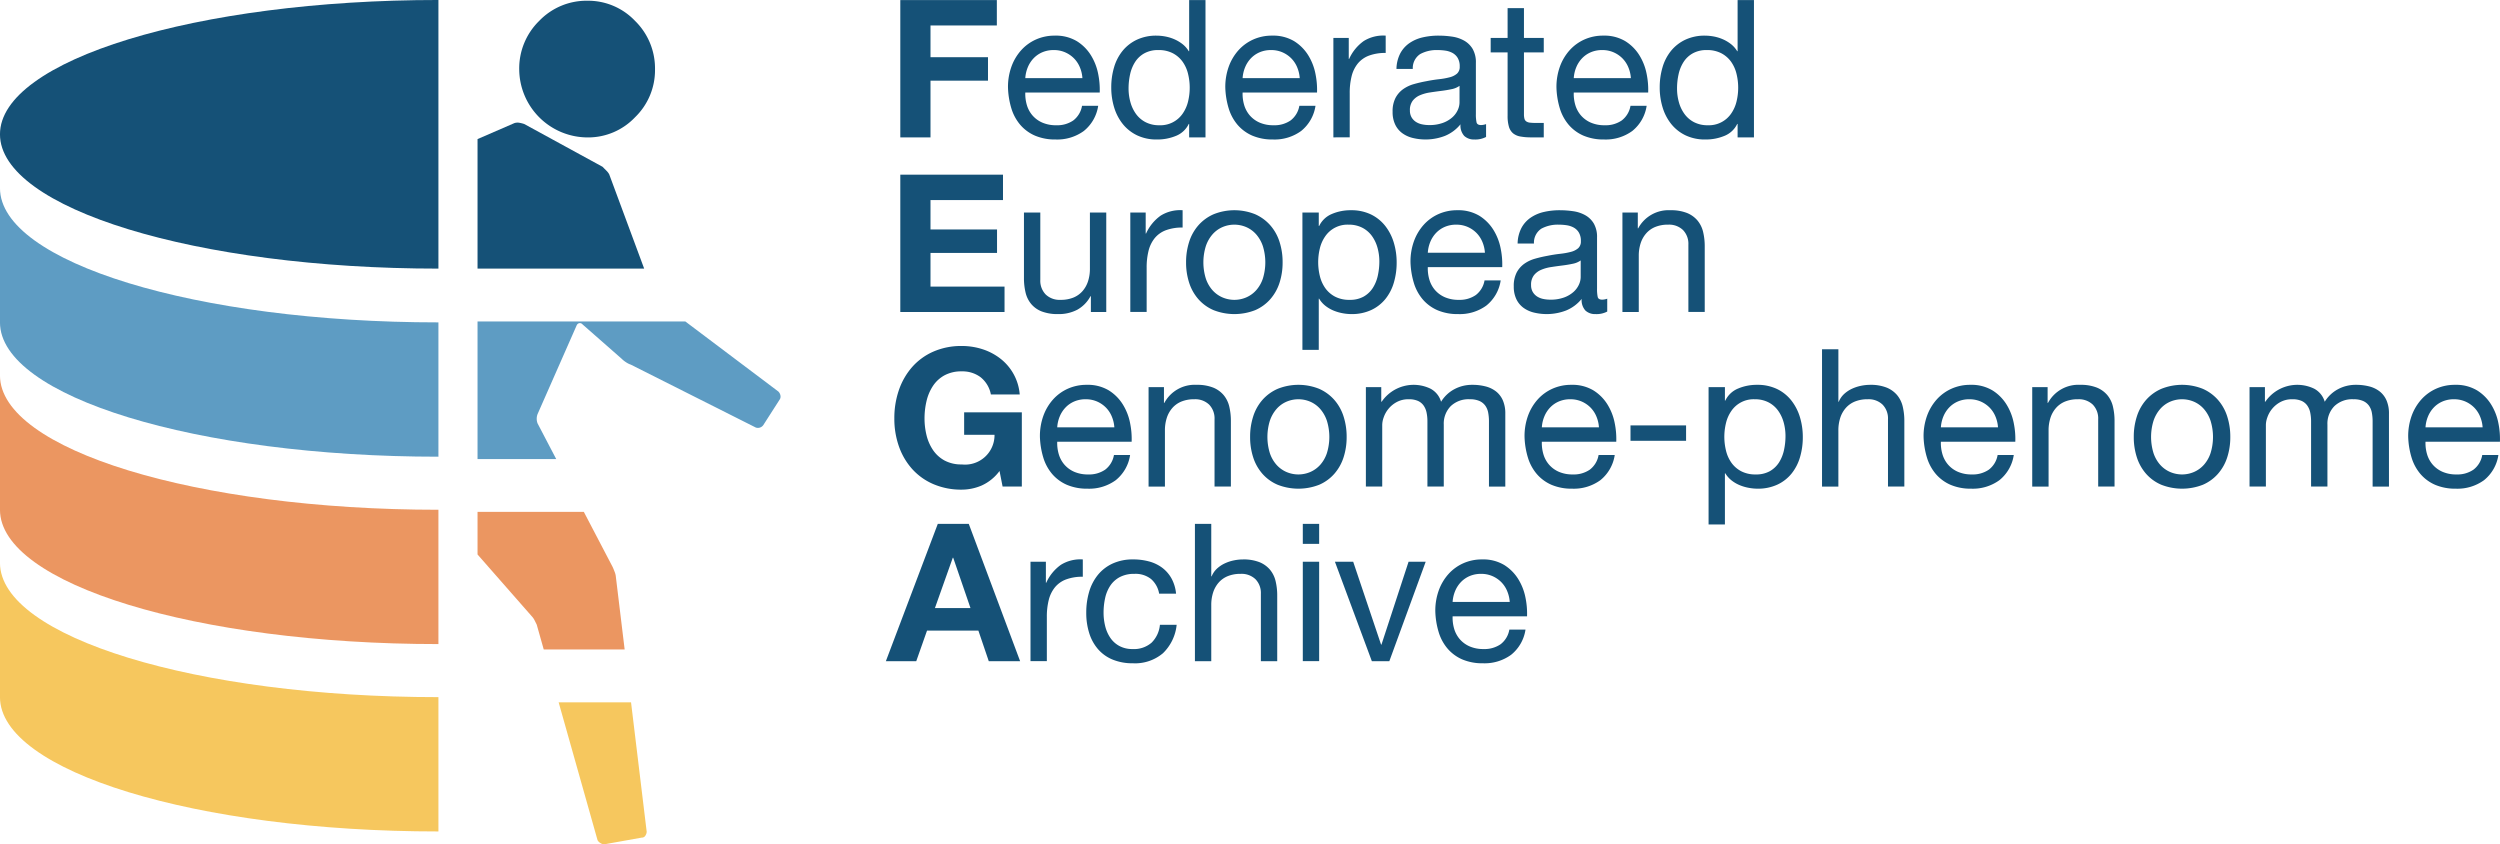 <svg xmlns="http://www.w3.org/2000/svg" id="Layer_1" data-name="Layer 1" viewBox="22.3 31.06 493.99 166.84"><defs><style>.cls-1{fill:#f6c75e;}.cls-2{fill:#eb9661;}.cls-3{fill:#5e9cc3;}.cls-4{fill:#155177;}</style></defs><path class="cls-1" d="M22.295,142.272v26.54c0,14.658,38.788,26.54,86.635,26.54v-26.54C61.083,168.812,22.295,156.929,22.295,142.272Z"/><path class="cls-2" d="M22.295,105.247v26.54c0,14.658,38.788,26.54,86.635,26.54v-26.54C61.083,131.787,22.295,119.904,22.295,105.247Z"/><path class="cls-3" d="M22.295,68.222v26.54c0,14.658,38.788,26.54,86.635,26.54v-26.54C61.083,94.762,22.295,82.88,22.295,68.222Z"/><path class="cls-4" d="M22.295,57.597c0,14.658,38.788,26.54,86.635,26.54v-53.08C61.083,31.057,22.295,42.94,22.295,57.597Z"/><path class="cls-4" d="M138.396,58.215a12.77,12.77,0,0,0,9.382-3.979,12.945,12.945,0,0,0,3.95-9.444,13.14,13.14,0,0,0-3.95-9.61,12.778,12.778,0,0,0-9.382-3.976,12.96,12.96,0,0,0-9.547,3.976,13.132,13.132,0,0,0-3.953,9.61,13.541,13.541,0,0,0,13.5,13.422Z"/><path class="cls-1" d="M140.37,197.066a1.444,1.444,0,0,0,.577.581,1.462,1.462,0,0,0,.742.249l7.406-1.325a.812.812,0,0,0,.742-.415,1.501,1.501,0,0,0,.247-.747l-3.093-25.576H132.685Z"/><path class="cls-2" d="M127.367,152.825a3.268,3.268,0,0,1,.575.83c.165.329.301.607.412.827l1.385,4.907h15.989l-1.736-14.351a3.211,3.211,0,0,0-.247-.996c-.165-.438-.304-.77-.412-.993l-5.669-10.843H116.66v8.415Z"/><path class="cls-3" d="M176.505,109.165a1.48,1.48,0,0,0-.412-.747L157.719,94.581H116.66v27.183h15.543l-3.685-7.048a2.601,2.601,0,0,1,0-1.823L136.255,95.33a.739.739,0,0,1,.495-.415.689.689,0,0,1,.66.249l7.736,6.793a5.071,5.071,0,0,0,.825.661,3.969,3.969,0,0,0,.987.498l24.691,12.426a1.298,1.298,0,0,0,1.482-.495l3.293-5.138A1.143,1.143,0,0,0,176.505,109.165Z"/><path class="cls-4" d="M149.586,84.138l-6.91-18.635a3.2,3.2,0,0,0-.577-.744c-.276-.275-.521-.524-.74-.745l-15.474-8.453a7.235,7.235,0,0,0-.99-.246,2.04,2.04,0,0,0-.987.083L116.66,58.545V84.138Z"/><path class="cls-4" d="M219.272,31.071v5.017h-13.11v6.27h11.362v4.636H206.162v11.21h-5.966V31.071Z"/><path class="cls-4" d="M236.447,56.95a8.912,8.912,0,0,1-5.548,1.672,10.103,10.103,0,0,1-4.085-.76,8.046,8.046,0,0,1-2.906-2.129,9.018,9.018,0,0,1-1.768-3.268,15.746,15.746,0,0,1-.665-4.142A11.803,11.803,0,0,1,222.16,44.22a9.806,9.806,0,0,1,1.918-3.23,8.714,8.714,0,0,1,2.927-2.127,8.93,8.93,0,0,1,3.705-.761,8.061,8.061,0,0,1,4.351,1.083,8.618,8.618,0,0,1,2.774,2.756,10.882,10.882,0,0,1,1.443,3.647,15.603,15.603,0,0,1,.323,3.762h-14.706a7.804,7.804,0,0,0,.304,2.451,5.545,5.545,0,0,0,1.103,2.052,5.442,5.442,0,0,0,1.938,1.426,6.686,6.686,0,0,0,2.773.531,5.595,5.595,0,0,0,3.363-.949,4.598,4.598,0,0,0,1.728-2.889h3.192A7.856,7.856,0,0,1,236.447,56.95Zm-.778-12.616a5.531,5.531,0,0,0-1.179-1.767,5.6,5.6,0,0,0-1.748-1.179,5.529,5.529,0,0,0-2.223-.436,5.627,5.627,0,0,0-2.261.436,5.227,5.227,0,0,0-1.73,1.197,5.721,5.721,0,0,0-1.14,1.767,6.716,6.716,0,0,0-.494,2.147h11.286A6.613,6.613,0,0,0,235.669,44.334Z"/><path class="cls-4" d="M257.271,58.204v-2.66h-.076a4.749,4.749,0,0,1-2.508,2.356,9.579,9.579,0,0,1-3.762.723,8.871,8.871,0,0,1-3.972-.836,8.143,8.143,0,0,1-2.812-2.242,9.757,9.757,0,0,1-1.691-3.268,13.435,13.435,0,0,1-.57-3.952,13.864,13.864,0,0,1,.551-3.952,9.293,9.293,0,0,1,1.673-3.249,8.074,8.074,0,0,1,2.812-2.204,8.936,8.936,0,0,1,3.934-.817,9.654,9.654,0,0,1,1.634.152,8.345,8.345,0,0,1,1.748.513,7.493,7.493,0,0,1,1.653.95,5.245,5.245,0,0,1,1.311,1.463h.076V31.071h3.229V58.204Zm-11.609-6.973a7.236,7.236,0,0,0,1.101,2.336,5.392,5.392,0,0,0,1.9,1.635,5.767,5.767,0,0,0,2.717.607,5.33,5.33,0,0,0,4.637-2.337,7.086,7.086,0,0,0,1.045-2.375,11.521,11.521,0,0,0-.02-5.491,6.912,6.912,0,0,0-1.083-2.375,5.536,5.536,0,0,0-1.919-1.652,5.995,5.995,0,0,0-2.85-.627,5.549,5.549,0,0,0-2.774.645,5.139,5.139,0,0,0-1.823,1.71,7.419,7.419,0,0,0-.988,2.432,12.901,12.901,0,0,0-.305,2.812A10.034,10.034,0,0,0,245.662,51.231Z"/><path class="cls-4" d="M279.387,56.95a8.916,8.916,0,0,1-5.548,1.672,10.102,10.102,0,0,1-4.085-.76,8.051,8.051,0,0,1-2.907-2.129,9.018,9.018,0,0,1-1.767-3.268,15.712,15.712,0,0,1-.666-4.142,11.824,11.824,0,0,1,.685-4.104,9.827,9.827,0,0,1,1.919-3.23,8.722,8.722,0,0,1,2.926-2.127,8.929,8.929,0,0,1,3.705-.761A8.067,8.067,0,0,1,278,39.184a8.617,8.617,0,0,1,2.773,2.756,10.884,10.884,0,0,1,1.444,3.647,15.7,15.7,0,0,1,.323,3.762H267.835a7.752,7.752,0,0,0,.304,2.451,5.545,5.545,0,0,0,1.102,2.052,5.44,5.44,0,0,0,1.938,1.426,6.693,6.693,0,0,0,2.774.531,5.593,5.593,0,0,0,3.362-.949,4.599,4.599,0,0,0,1.73-2.889h3.191A7.856,7.856,0,0,1,279.387,56.95Zm-.779-12.616a5.512,5.512,0,0,0-1.178-1.767,5.612,5.612,0,0,0-1.748-1.179,5.532,5.532,0,0,0-2.223-.436,5.636,5.636,0,0,0-2.262.436,5.224,5.224,0,0,0-1.728,1.197,5.743,5.743,0,0,0-1.141,1.767,6.715,6.715,0,0,0-.493,2.147h11.286A6.64,6.64,0,0,0,278.607,44.334Z"/><path class="cls-4" d="M288.81,38.557V42.7h.076a8.73,8.73,0,0,1,2.888-3.534,7.259,7.259,0,0,1,4.332-1.065v3.421a9.144,9.144,0,0,0-3.307.531,5.221,5.221,0,0,0-2.204,1.559A6.449,6.449,0,0,0,289.38,46.1a13.455,13.455,0,0,0-.38,3.363v8.74H285.77V38.557Z"/><path class="cls-4" d="M315.941,58.121a4.512,4.512,0,0,1-2.317.501,2.78,2.78,0,0,1-1.995-.703,3.056,3.056,0,0,1-.741-2.299,7.734,7.734,0,0,1-3.097,2.299,10.686,10.686,0,0,1-6.346.398,5.862,5.862,0,0,1-2.071-.949,4.549,4.549,0,0,1-1.387-1.691,5.678,5.678,0,0,1-.514-2.527,5.769,5.769,0,0,1,.57-2.735,4.973,4.973,0,0,1,1.501-1.73,6.896,6.896,0,0,1,2.128-1.007q1.197-.341,2.451-.569,1.33-.267,2.526-.4a14.026,14.026,0,0,0,2.109-.38,3.515,3.515,0,0,0,1.444-.723,1.762,1.762,0,0,0,.532-1.387,3.219,3.219,0,0,0-.399-1.71,2.73,2.73,0,0,0-1.026-.987,4.168,4.168,0,0,0-1.405-.457,10.599,10.599,0,0,0-1.539-.113,6.826,6.826,0,0,0-3.42.779,3.305,3.305,0,0,0-1.482,2.944h-3.229a6.966,6.966,0,0,1,.76-3.078,5.757,5.757,0,0,1,1.824-2.032,7.634,7.634,0,0,1,2.603-1.121,13.72,13.72,0,0,1,3.135-.343,18.35,18.35,0,0,1,2.642.191,6.889,6.889,0,0,1,2.375.777,4.555,4.555,0,0,1,1.71,1.649,5.268,5.268,0,0,1,.645,2.768V53.572a7.517,7.517,0,0,0,.133,1.669q.133.53.894.531a3.186,3.186,0,0,0,.987-.19ZM310.698,48.019a4,4,0,0,1-1.597.665q-.987.21-2.07.342-1.084.135-2.186.305a8.014,8.014,0,0,0-1.976.551,3.595,3.595,0,0,0-1.425,1.083,3.028,3.028,0,0,0-.551,1.919,2.632,2.632,0,0,0,.322,1.35,2.693,2.693,0,0,0,.836.892,3.52,3.52,0,0,0,1.197.494,6.63,6.63,0,0,0,1.443.152,7.658,7.658,0,0,0,2.736-.438,5.755,5.755,0,0,0,1.862-1.101,4.337,4.337,0,0,0,1.063-1.444,3.64,3.64,0,0,0,.343-1.463Z"/><path class="cls-4" d="M327.342,38.557V41.408h-3.914V53.606a3.519,3.519,0,0,0,.095.911.938.938,0,0,0,.361.532,1.588,1.588,0,0,0,.741.247,10.741,10.741,0,0,0,1.234.057h1.482v2.851h-2.471a11.571,11.571,0,0,1-2.147-.171,3.15,3.15,0,0,1-1.444-.628,2.683,2.683,0,0,1-.817-1.291,7.49,7.49,0,0,1-.266-2.204V41.408h-3.344V38.557h3.344v-5.89h3.231v5.89Z"/><path class="cls-4" d="M344.821,56.95a8.917,8.917,0,0,1-5.548,1.672,10.107,10.107,0,0,1-4.086-.76,8.055,8.055,0,0,1-2.906-2.129,9.02,9.02,0,0,1-1.768-3.268,15.754,15.754,0,0,1-.665-4.142,11.824,11.824,0,0,1,.685-4.104,9.825,9.825,0,0,1,1.919-3.23,8.712,8.712,0,0,1,2.926-2.127,8.929,8.929,0,0,1,3.705-.761,8.061,8.061,0,0,1,4.351,1.083,8.62,8.62,0,0,1,2.774,2.756,10.905,10.905,0,0,1,1.444,3.647,15.651,15.651,0,0,1,.322,3.762H333.269a7.749,7.749,0,0,0,.304,2.451,5.528,5.528,0,0,0,1.102,2.052,5.44,5.44,0,0,0,1.938,1.426,6.692,6.692,0,0,0,2.773.531A5.595,5.595,0,0,0,342.75,54.86a4.594,4.594,0,0,0,1.728-2.889h3.192A7.856,7.856,0,0,1,344.821,56.95Zm-.779-12.616a5.544,5.544,0,0,0-1.178-1.767,5.611,5.611,0,0,0-1.748-1.179,5.537,5.537,0,0,0-2.224-.436,5.627,5.627,0,0,0-2.261.436,5.224,5.224,0,0,0-1.728,1.197,5.723,5.723,0,0,0-1.141,1.767,6.713,6.713,0,0,0-.493,2.147h11.285A6.613,6.613,0,0,0,344.042,44.334Z"/><path class="cls-4" d="M365.644,58.204v-2.66h-.076a4.749,4.749,0,0,1-2.508,2.356,9.578,9.578,0,0,1-3.762.723,8.872,8.872,0,0,1-3.972-.836,8.162,8.162,0,0,1-2.812-2.242,9.771,9.771,0,0,1-1.691-3.268,13.432,13.432,0,0,1-.57-3.952,13.832,13.832,0,0,1,.552-3.952,9.292,9.292,0,0,1,1.672-3.249,8.076,8.076,0,0,1,2.812-2.204,8.939,8.939,0,0,1,3.934-.817,9.653,9.653,0,0,1,1.634.152,8.329,8.329,0,0,1,1.748.513,7.473,7.473,0,0,1,1.653.95,5.245,5.245,0,0,1,1.31,1.463h.076V31.071h3.231V58.204Zm-11.609-6.973a7.218,7.218,0,0,0,1.103,2.336,5.396,5.396,0,0,0,1.899,1.635,5.77,5.77,0,0,0,2.717.607,5.33,5.33,0,0,0,4.637-2.337,7.084,7.084,0,0,0,1.045-2.375,11.486,11.486,0,0,0-.019-5.491,6.933,6.933,0,0,0-1.082-2.375,5.54,5.54,0,0,0-1.92-1.652,5.994,5.994,0,0,0-2.85-.627,5.543,5.543,0,0,0-2.773.645,5.133,5.133,0,0,0-1.824,1.71,7.436,7.436,0,0,0-.988,2.432,12.901,12.901,0,0,0-.304,2.812A10.074,10.074,0,0,0,354.035,51.231Z"/><path class="cls-4" d="M220.488,65.571v5.017H206.162v5.813H219.31v4.637H206.162v6.649h14.63v5.017H200.196V65.571Z"/><path class="cls-4" d="M237.853,92.704V89.588h-.075a6.61,6.61,0,0,1-2.622,2.679,7.853,7.853,0,0,1-3.762.855,8.793,8.793,0,0,1-3.23-.514,5.138,5.138,0,0,1-2.09-1.463,5.492,5.492,0,0,1-1.121-2.261,12.132,12.132,0,0,1-.323-2.907v-12.92h3.23V86.358a3.902,3.902,0,0,0,1.063,2.888,3.955,3.955,0,0,0,2.926,1.063,6.57,6.57,0,0,0,2.565-.456,4.806,4.806,0,0,0,1.805-1.292,5.547,5.547,0,0,0,1.083-1.957,7.963,7.963,0,0,0,.361-2.451V73.057h3.23V92.704Z"/><path class="cls-4" d="M248.683,73.057V77.2h.076a8.739,8.739,0,0,1,2.889-3.534,7.259,7.259,0,0,1,4.332-1.065v3.421a9.14,9.14,0,0,0-3.307.531,5.215,5.215,0,0,0-2.204,1.559A6.434,6.434,0,0,0,249.254,80.6a13.409,13.409,0,0,0-.38,3.363v8.74h-3.23V73.057Z"/><path class="cls-4" d="M257.272,78.852a9.153,9.153,0,0,1,1.823-3.268,8.595,8.595,0,0,1,3.002-2.186,11.004,11.004,0,0,1,8.228,0,8.651,8.651,0,0,1,2.983,2.186,9.17,9.17,0,0,1,1.823,3.268,13.087,13.087,0,0,1,.608,4.047,12.906,12.906,0,0,1-.608,4.028,9.188,9.188,0,0,1-1.823,3.249,8.431,8.431,0,0,1-2.983,2.166,11.248,11.248,0,0,1-8.228,0,8.38,8.38,0,0,1-3.002-2.166,9.172,9.172,0,0,1-1.823-3.249,12.909,12.909,0,0,1-.608-4.028A13.09,13.09,0,0,1,257.272,78.852Zm3.286,7.221A6.636,6.636,0,0,0,261.87,88.39a5.662,5.662,0,0,0,1.957,1.425,5.955,5.955,0,0,0,4.75,0,5.671,5.671,0,0,0,1.957-1.425,6.652,6.652,0,0,0,1.312-2.317,10.846,10.846,0,0,0,0-6.347,6.883,6.883,0,0,0-1.312-2.337,5.589,5.589,0,0,0-1.957-1.443,5.954,5.954,0,0,0-4.75,0,5.58,5.58,0,0,0-1.957,1.443,6.867,6.867,0,0,0-1.312,2.337,10.846,10.846,0,0,0,0,6.347Z"/><path class="cls-4" d="M282.884,73.057v2.66h.076a4.841,4.841,0,0,1,2.508-2.375,9.357,9.357,0,0,1,3.762-.741,8.873,8.873,0,0,1,3.972.836,8.079,8.079,0,0,1,2.812,2.262,9.979,9.979,0,0,1,1.69,3.286,13.409,13.409,0,0,1,.57,3.952,13.858,13.858,0,0,1-.551,3.952,9.3,9.3,0,0,1-1.672,3.249,7.895,7.895,0,0,1-2.812,2.186,9.118,9.118,0,0,1-3.933.798A9.679,9.679,0,0,1,287.69,92.97a8.951,8.951,0,0,1-1.767-.494,6.842,6.842,0,0,1-1.653-.931,5.189,5.189,0,0,1-1.311-1.463h-.076V100.19h-3.231V73.057ZM294.492,80.03a7.22,7.22,0,0,0-1.102-2.336,5.402,5.402,0,0,0-1.9-1.635,5.779,5.779,0,0,0-2.717-.607,5.33,5.33,0,0,0-4.636,2.337,7.055,7.055,0,0,0-1.045,2.375,11.504,11.504,0,0,0,.019,5.491,6.939,6.939,0,0,0,1.083,2.375,5.537,5.537,0,0,0,1.919,1.652,5.996,5.996,0,0,0,2.851.627,5.525,5.525,0,0,0,2.793-.645,5.197,5.197,0,0,0,1.805-1.71,7.454,7.454,0,0,0,.988-2.432,12.963,12.963,0,0,0,.304-2.812A10.034,10.034,0,0,0,294.492,80.03Z"/><path class="cls-4" d="M315.981,91.45a8.916,8.916,0,0,1-5.548,1.672,10.108,10.108,0,0,1-4.086-.76,8.055,8.055,0,0,1-2.906-2.129,9.018,9.018,0,0,1-1.768-3.268,15.746,15.746,0,0,1-.665-4.142,11.827,11.827,0,0,1,.684-4.104,9.826,9.826,0,0,1,1.919-3.23,8.71,8.71,0,0,1,2.926-2.127,8.929,8.929,0,0,1,3.705-.761,8.061,8.061,0,0,1,4.351,1.083,8.618,8.618,0,0,1,2.774,2.756,10.905,10.905,0,0,1,1.444,3.647,15.65,15.65,0,0,1,.322,3.762H304.43a7.746,7.746,0,0,0,.304,2.451,5.529,5.529,0,0,0,1.101,2.052,5.442,5.442,0,0,0,1.938,1.426,6.692,6.692,0,0,0,2.773.531A5.595,5.595,0,0,0,313.91,89.36a4.594,4.594,0,0,0,1.728-2.889h3.192A7.855,7.855,0,0,1,315.981,91.45Zm-.779-12.616a5.545,5.545,0,0,0-1.178-1.767,5.612,5.612,0,0,0-1.748-1.179,5.536,5.536,0,0,0-2.224-.436,5.627,5.627,0,0,0-2.261.436,5.224,5.224,0,0,0-1.729,1.197,5.725,5.725,0,0,0-1.141,1.767A6.715,6.715,0,0,0,304.43,81h11.285A6.613,6.613,0,0,0,315.202,78.834Z"/><path class="cls-4" d="M339.883,92.621a4.519,4.519,0,0,1-2.318.501,2.78,2.78,0,0,1-1.995-.703,3.06,3.06,0,0,1-.741-2.299,7.727,7.727,0,0,1-3.097,2.299,10.686,10.686,0,0,1-6.346.398,5.87,5.87,0,0,1-2.071-.949,4.549,4.549,0,0,1-1.387-1.691,5.691,5.691,0,0,1-.514-2.527,5.77,5.77,0,0,1,.57-2.735,4.983,4.983,0,0,1,1.501-1.73,6.896,6.896,0,0,1,2.128-1.007q1.198-.341,2.451-.569,1.33-.267,2.527-.4a14.073,14.073,0,0,0,2.109-.38,3.517,3.517,0,0,0,1.443-.723,1.762,1.762,0,0,0,.532-1.387,3.219,3.219,0,0,0-.399-1.71,2.727,2.727,0,0,0-1.025-.987,4.173,4.173,0,0,0-1.406-.457,10.6,10.6,0,0,0-1.539-.113,6.828,6.828,0,0,0-3.42.779,3.305,3.305,0,0,0-1.482,2.944h-3.23a6.966,6.966,0,0,1,.76-3.078,5.756,5.756,0,0,1,1.824-2.032,7.633,7.633,0,0,1,2.603-1.121,13.721,13.721,0,0,1,3.135-.343,18.351,18.351,0,0,1,2.642.191,6.89,6.89,0,0,1,2.375.777,4.556,4.556,0,0,1,1.71,1.649,5.268,5.268,0,0,1,.646,2.768V88.072a7.462,7.462,0,0,0,.133,1.669q.132.53.893.531a3.197,3.197,0,0,0,.988-.19Zm-5.244-10.102a4,4,0,0,1-1.596.665q-.989.21-2.071.342-1.082.135-2.184.305a8.01,8.01,0,0,0-1.977.551,3.595,3.595,0,0,0-1.425,1.083,3.028,3.028,0,0,0-.551,1.919,2.622,2.622,0,0,0,.323,1.35,2.683,2.683,0,0,0,.836.892,3.514,3.514,0,0,0,1.196.494,6.634,6.634,0,0,0,1.444.152,7.662,7.662,0,0,0,2.736-.438,5.75,5.75,0,0,0,1.861-1.101,4.354,4.354,0,0,0,1.064-1.444,3.654,3.654,0,0,0,.342-1.463Z"/><path class="cls-4" d="M345.924,73.057v3.116H346a6.802,6.802,0,0,1,6.384-3.572,8.531,8.531,0,0,1,3.23.532,5.332,5.332,0,0,1,2.09,1.482,5.506,5.506,0,0,1,1.121,2.261,12.184,12.184,0,0,1,.323,2.907v12.92h-3.23V79.403a3.908,3.908,0,0,0-1.063-2.888,3.958,3.958,0,0,0-2.927-1.063,6.569,6.569,0,0,0-2.564.456,4.789,4.789,0,0,0-1.805,1.292,5.554,5.554,0,0,0-1.084,1.957,7.969,7.969,0,0,0-.36,2.451V92.704h-3.23V73.057Z"/><path class="cls-4" d="M216.27,126.995a10.014,10.014,0,0,1-3.914.816,13.905,13.905,0,0,1-5.606-1.083,12.001,12.001,0,0,1-4.198-2.982,13.198,13.198,0,0,1-2.623-4.466,16.392,16.392,0,0,1-.911-5.528,16.974,16.974,0,0,1,.911-5.644,13.573,13.573,0,0,1,2.623-4.541,11.991,11.991,0,0,1,4.198-3.039,13.711,13.711,0,0,1,5.606-1.103,13.191,13.191,0,0,1,4.047.627,11.473,11.473,0,0,1,3.534,1.843,9.964,9.964,0,0,1,3.856,7.106h-5.7a5.708,5.708,0,0,0-2.052-3.42,5.96,5.96,0,0,0-3.686-1.14,6.97,6.97,0,0,0-3.42.778,6.452,6.452,0,0,0-2.28,2.09,9.171,9.171,0,0,0-1.273,2.983,14.873,14.873,0,0,0-.399,3.458,13.832,13.832,0,0,0,.399,3.325,8.984,8.984,0,0,0,1.273,2.906,6.503,6.503,0,0,0,2.28,2.071,6.96,6.96,0,0,0,3.42.779,5.821,5.821,0,0,0,6.46-5.853h-6.004v-4.445h11.399v14.668h-3.8l-.607-3.078A8.946,8.946,0,0,1,216.27,126.995Z"/><path class="cls-4" d="M242.756,125.95a8.916,8.916,0,0,1-5.548,1.672,10.103,10.103,0,0,1-4.085-.76,8.05,8.05,0,0,1-2.907-2.129,9.018,9.018,0,0,1-1.767-3.268,15.708,15.708,0,0,1-.666-4.142,11.827,11.827,0,0,1,.684-4.104,9.826,9.826,0,0,1,1.919-3.23,8.72,8.72,0,0,1,2.926-2.127,8.929,8.929,0,0,1,3.705-.761,8.067,8.067,0,0,1,4.352,1.083,8.615,8.615,0,0,1,2.773,2.756,10.884,10.884,0,0,1,1.444,3.647,15.704,15.704,0,0,1,.323,3.762h-14.706a7.749,7.749,0,0,0,.304,2.451,5.543,5.543,0,0,0,1.101,2.052,5.442,5.442,0,0,0,1.938,1.426,6.694,6.694,0,0,0,2.774.531,5.593,5.593,0,0,0,3.362-.949,4.599,4.599,0,0,0,1.73-2.889h3.191A7.855,7.855,0,0,1,242.756,125.95Zm-.779-12.616a5.512,5.512,0,0,0-1.178-1.767,5.611,5.611,0,0,0-1.748-1.179,5.531,5.531,0,0,0-2.223-.436,5.635,5.635,0,0,0-2.262.436,5.223,5.223,0,0,0-1.728,1.197,5.742,5.742,0,0,0-1.141,1.767,6.715,6.715,0,0,0-.493,2.147H242.49A6.64,6.64,0,0,0,241.976,113.334Z"/><path class="cls-4" d="M252.293,107.557v3.116h.076a6.802,6.802,0,0,1,6.384-3.572,8.531,8.531,0,0,1,3.231.532,5.332,5.332,0,0,1,2.09,1.482,5.504,5.504,0,0,1,1.121,2.261,12.184,12.184,0,0,1,.323,2.907v12.92h-3.23V113.903a3.908,3.908,0,0,0-1.063-2.888,3.958,3.958,0,0,0-2.927-1.063,6.568,6.568,0,0,0-2.564.456,4.789,4.789,0,0,0-1.805,1.292,5.556,5.556,0,0,0-1.084,1.957,7.972,7.972,0,0,0-.36,2.451v11.096h-3.231V107.557Z"/><path class="cls-4" d="M269.925,113.352a9.153,9.153,0,0,1,1.823-3.268,8.595,8.595,0,0,1,3.002-2.186,11.004,11.004,0,0,1,8.228,0,8.637,8.637,0,0,1,2.982,2.186,9.17,9.17,0,0,1,1.824,3.268,13.087,13.087,0,0,1,.608,4.047,12.906,12.906,0,0,1-.608,4.028,9.189,9.189,0,0,1-1.824,3.249,8.418,8.418,0,0,1-2.982,2.166,11.248,11.248,0,0,1-8.228,0,8.38,8.38,0,0,1-3.002-2.166,9.172,9.172,0,0,1-1.823-3.249,12.88,12.88,0,0,1-.608-4.028A13.06,13.06,0,0,1,269.925,113.352Zm3.286,7.221a6.638,6.638,0,0,0,1.312,2.317,5.654,5.654,0,0,0,1.957,1.425,5.955,5.955,0,0,0,4.75,0,5.682,5.682,0,0,0,1.957-1.425,6.636,6.636,0,0,0,1.31-2.317,10.846,10.846,0,0,0,0-6.347,6.867,6.867,0,0,0-1.31-2.337,5.6,5.6,0,0,0-1.957-1.443,5.954,5.954,0,0,0-4.75,0,5.572,5.572,0,0,0-1.957,1.443,6.868,6.868,0,0,0-1.312,2.337,10.846,10.846,0,0,0,0,6.347Z"/><path class="cls-4" d="M295.232,107.557v2.889h.076a7.654,7.654,0,0,1,9.652-2.584,4.253,4.253,0,0,1,2.09,2.584,6.847,6.847,0,0,1,2.604-2.471,7.348,7.348,0,0,1,3.553-.874,10.298,10.298,0,0,1,2.679.323,5.565,5.565,0,0,1,2.052,1.007,4.558,4.558,0,0,1,1.33,1.768,6.458,6.458,0,0,1,.475,2.603v14.402h-3.23V114.321a9.187,9.187,0,0,0-.151-1.709,3.508,3.508,0,0,0-.57-1.388,2.853,2.853,0,0,0-1.159-.931,4.6,4.6,0,0,0-1.919-.342,5.087,5.087,0,0,0-3.762,1.367,4.932,4.932,0,0,0-1.368,3.648v12.236h-3.231V114.321a8.324,8.324,0,0,0-.171-1.747,3.726,3.726,0,0,0-.589-1.388,2.759,2.759,0,0,0-1.121-.912,4.35,4.35,0,0,0-1.805-.322,4.814,4.814,0,0,0-2.413.57,5.453,5.453,0,0,0-2.546,3.02,4.671,4.671,0,0,0-.285,1.425v12.236h-3.231V107.557Z"/><path class="cls-4" d="M338.514,125.95a8.916,8.916,0,0,1-5.548,1.672,10.103,10.103,0,0,1-4.085-.76,8.05,8.05,0,0,1-2.907-2.129,9.033,9.033,0,0,1-1.768-3.268,15.709,15.709,0,0,1-.664-4.142,11.827,11.827,0,0,1,.684-4.104,9.826,9.826,0,0,1,1.919-3.23,8.72,8.72,0,0,1,2.926-2.127,8.929,8.929,0,0,1,3.705-.761,8.061,8.061,0,0,1,4.351,1.083,8.6,8.6,0,0,1,2.774,2.756,10.886,10.886,0,0,1,1.444,3.647,15.65,15.65,0,0,1,.322,3.762h-14.705a7.804,7.804,0,0,0,.304,2.451,5.516,5.516,0,0,0,1.103,2.052,5.438,5.438,0,0,0,1.938,1.426,6.692,6.692,0,0,0,2.773.531,5.595,5.595,0,0,0,3.363-.949,4.599,4.599,0,0,0,1.73-2.889h3.191A7.855,7.855,0,0,1,338.514,125.95Zm-.779-12.616a5.512,5.512,0,0,0-1.178-1.767,5.612,5.612,0,0,0-1.748-1.179,5.534,5.534,0,0,0-2.223-.436,5.629,5.629,0,0,0-2.262.436,5.224,5.224,0,0,0-1.729,1.197,5.722,5.722,0,0,0-1.14,1.767,6.69,6.69,0,0,0-.494,2.147h11.285A6.613,6.613,0,0,0,337.735,113.334Z"/><path class="cls-4" d="M355.462,115.12v3.04H344.48v-3.04Z"/><path class="cls-4" d="M363.137,107.557v2.66h.076a4.841,4.841,0,0,1,2.508-2.375,9.359,9.359,0,0,1,3.763-.741,8.871,8.871,0,0,1,3.971.836,8.079,8.079,0,0,1,2.812,2.262,10,10,0,0,1,1.691,3.286,13.442,13.442,0,0,1,.569,3.952,13.858,13.858,0,0,1-.551,3.952,9.301,9.301,0,0,1-1.672,3.249,7.884,7.884,0,0,1-2.812,2.186,9.123,9.123,0,0,1-3.934.798,9.668,9.668,0,0,1-1.614-.152,8.941,8.941,0,0,1-1.768-.494,6.836,6.836,0,0,1-1.652-.931,5.193,5.193,0,0,1-1.312-1.463h-.076V134.69H359.908V107.557Zm11.609,6.973a7.24,7.24,0,0,0-1.103-2.336,5.407,5.407,0,0,0-1.899-1.635,5.786,5.786,0,0,0-2.718-.607,5.33,5.33,0,0,0-4.636,2.337,7.055,7.055,0,0,0-1.045,2.375,11.504,11.504,0,0,0,.019,5.491,6.922,6.922,0,0,0,1.084,2.375,5.528,5.528,0,0,0,1.919,1.652,5.989,5.989,0,0,0,2.85.627,5.523,5.523,0,0,0,2.793-.645,5.209,5.209,0,0,0,1.806-1.71,7.47,7.47,0,0,0,.987-2.432,12.963,12.963,0,0,0,.304-2.812A10.07,10.07,0,0,0,374.747,114.53Z"/><path class="cls-4" d="M385.557,100.071v10.375h.075a4.302,4.302,0,0,1,1.064-1.539,6.061,6.061,0,0,1,1.539-1.026,7.963,7.963,0,0,1,1.786-.589,8.987,8.987,0,0,1,1.805-.191,8.534,8.534,0,0,1,3.23.532,5.332,5.332,0,0,1,2.09,1.482,5.503,5.503,0,0,1,1.121,2.261,12.178,12.178,0,0,1,.323,2.907v12.92h-3.231V113.903a3.905,3.905,0,0,0-1.065-2.888,3.954,3.954,0,0,0-2.926-1.063,6.565,6.565,0,0,0-2.564.456,4.801,4.801,0,0,0-1.806,1.292,5.555,5.555,0,0,0-1.083,1.957,7.972,7.972,0,0,0-.36,2.451v11.096h-3.23V100.071Z"/><path class="cls-4" d="M417.363,125.95a8.916,8.916,0,0,1-5.548,1.672,10.103,10.103,0,0,1-4.085-.76,8.051,8.051,0,0,1-2.907-2.129,9.018,9.018,0,0,1-1.767-3.268,15.712,15.712,0,0,1-.666-4.142,11.824,11.824,0,0,1,.685-4.104,9.825,9.825,0,0,1,1.919-3.23,8.72,8.72,0,0,1,2.926-2.127,8.929,8.929,0,0,1,3.705-.761,8.067,8.067,0,0,1,4.351,1.083A8.616,8.616,0,0,1,418.75,110.94a10.886,10.886,0,0,1,1.444,3.647,15.704,15.704,0,0,1,.323,3.762h-14.706a7.749,7.749,0,0,0,.304,2.451,5.542,5.542,0,0,0,1.102,2.052,5.44,5.44,0,0,0,1.938,1.426,6.694,6.694,0,0,0,2.775.531,5.594,5.594,0,0,0,3.362-.949,4.599,4.599,0,0,0,1.73-2.889h3.191A7.856,7.856,0,0,1,417.363,125.95Zm-.779-12.616a5.512,5.512,0,0,0-1.178-1.767,5.611,5.611,0,0,0-1.748-1.179,5.532,5.532,0,0,0-2.223-.436,5.636,5.636,0,0,0-2.262.436,5.223,5.223,0,0,0-1.728,1.197,5.742,5.742,0,0,0-1.141,1.767,6.713,6.713,0,0,0-.493,2.147h11.286A6.637,6.637,0,0,0,416.584,113.334Z"/><path class="cls-4" d="M426.9,107.557v3.116h.076a6.802,6.802,0,0,1,6.384-3.572,8.531,8.531,0,0,1,3.231.532,5.332,5.332,0,0,1,2.09,1.482,5.503,5.503,0,0,1,1.121,2.261,12.178,12.178,0,0,1,.323,2.907v12.92h-3.231V113.903a3.908,3.908,0,0,0-1.063-2.888,3.958,3.958,0,0,0-2.927-1.063,6.569,6.569,0,0,0-2.564.456,4.79,4.79,0,0,0-1.805,1.292,5.556,5.556,0,0,0-1.084,1.957,7.972,7.972,0,0,0-.36,2.451v11.096H423.86V107.557Z"/><path class="cls-4" d="M444.533,113.352a9.155,9.155,0,0,1,1.823-3.268,8.595,8.595,0,0,1,3.002-2.186,11.004,11.004,0,0,1,8.227,0,8.637,8.637,0,0,1,2.982,2.186,9.169,9.169,0,0,1,1.824,3.268,13.087,13.087,0,0,1,.608,4.047,12.906,12.906,0,0,1-.608,4.028,9.187,9.187,0,0,1-1.824,3.249,8.418,8.418,0,0,1-2.982,2.166,11.247,11.247,0,0,1-8.227,0,8.38,8.38,0,0,1-3.002-2.166,9.173,9.173,0,0,1-1.823-3.249,12.877,12.877,0,0,1-.608-4.028A13.058,13.058,0,0,1,444.533,113.352Zm3.286,7.221a6.638,6.638,0,0,0,1.312,2.317,5.654,5.654,0,0,0,1.957,1.425,5.955,5.955,0,0,0,4.75,0,5.681,5.681,0,0,0,1.957-1.425,6.636,6.636,0,0,0,1.31-2.317,10.846,10.846,0,0,0,0-6.347,6.867,6.867,0,0,0-1.31-2.337,5.598,5.598,0,0,0-1.957-1.443,5.954,5.954,0,0,0-4.75,0,5.572,5.572,0,0,0-1.957,1.443,6.868,6.868,0,0,0-1.312,2.337,10.846,10.846,0,0,0,0,6.347Z"/><path class="cls-4" d="M469.84,107.557v2.889h.076a7.654,7.654,0,0,1,9.652-2.584,4.254,4.254,0,0,1,2.09,2.584,6.847,6.847,0,0,1,2.603-2.471,7.348,7.348,0,0,1,3.553-.874,10.298,10.298,0,0,1,2.679.323,5.565,5.565,0,0,1,2.052,1.007,4.558,4.558,0,0,1,1.33,1.768,6.46,6.46,0,0,1,.475,2.603v14.402h-3.23V114.321a9.187,9.187,0,0,0-.151-1.709,3.506,3.506,0,0,0-.57-1.388,2.853,2.853,0,0,0-1.159-.931,4.6,4.6,0,0,0-1.919-.342,5.087,5.087,0,0,0-3.762,1.367,4.932,4.932,0,0,0-1.368,3.648v12.236H478.96V114.321a8.324,8.324,0,0,0-.171-1.747,3.725,3.725,0,0,0-.589-1.388,2.76,2.76,0,0,0-1.121-.912,4.351,4.351,0,0,0-1.805-.322,4.814,4.814,0,0,0-2.413.57,5.453,5.453,0,0,0-2.546,3.02,4.675,4.675,0,0,0-.285,1.425v12.236H466.8V107.557Z"/><path class="cls-4" d="M513.122,125.95a8.916,8.916,0,0,1-5.548,1.672,10.103,10.103,0,0,1-4.085-.76,8.051,8.051,0,0,1-2.907-2.129,9.033,9.033,0,0,1-1.768-3.268,15.709,15.709,0,0,1-.664-4.142,11.824,11.824,0,0,1,.684-4.104,9.825,9.825,0,0,1,1.919-3.23,8.72,8.72,0,0,1,2.926-2.127,8.929,8.929,0,0,1,3.705-.761,8.061,8.061,0,0,1,4.351,1.083,8.599,8.599,0,0,1,2.775,2.756,10.886,10.886,0,0,1,1.444,3.647,15.656,15.656,0,0,1,.322,3.762H501.57a7.807,7.807,0,0,0,.304,2.451,5.516,5.516,0,0,0,1.103,2.052,5.438,5.438,0,0,0,1.938,1.426,6.692,6.692,0,0,0,2.773.531,5.594,5.594,0,0,0,3.363-.949,4.599,4.599,0,0,0,1.73-2.889h3.191A7.855,7.855,0,0,1,513.122,125.95Zm-.779-12.616a5.512,5.512,0,0,0-1.178-1.767,5.611,5.611,0,0,0-1.748-1.179,5.535,5.535,0,0,0-2.223-.436,5.629,5.629,0,0,0-2.262.436,5.223,5.223,0,0,0-1.728,1.197,5.721,5.721,0,0,0-1.14,1.767A6.69,6.69,0,0,0,501.57,115.5h11.285A6.608,6.608,0,0,0,512.342,113.334Z"/><path class="cls-4" d="M213.724,134.571,223.87,161.704h-6.194l-2.052-6.042H205.478l-2.129,6.042h-6.004l10.261-27.133Zm.342,16.645-3.42-9.956H210.57l-3.534,9.956Z"/><path class="cls-4" d="M228.962,142.057V146.2h.076a8.745,8.745,0,0,1,2.888-3.534,7.261,7.261,0,0,1,4.332-1.065v3.421a9.139,9.139,0,0,0-3.306.531,5.21,5.21,0,0,0-2.204,1.559A6.434,6.434,0,0,0,229.532,149.6a13.409,13.409,0,0,0-.38,3.363v8.74h-3.23V142.057Z"/><path class="cls-4" d="M249.748,145.477a4.905,4.905,0,0,0-3.268-1.025,6.017,6.017,0,0,0-2.926.645,5.205,5.205,0,0,0-1.881,1.71,7.196,7.196,0,0,0-1.008,2.451,13.335,13.335,0,0,0-.304,2.869,10.905,10.905,0,0,0,.323,2.66,7.115,7.115,0,0,0,1.007,2.299,5.092,5.092,0,0,0,1.786,1.615,5.346,5.346,0,0,0,2.621.607,5.289,5.289,0,0,0,3.744-1.254,5.668,5.668,0,0,0,1.652-3.533h3.307a9.046,9.046,0,0,1-2.718,5.623,8.53,8.53,0,0,1-5.946,1.976,10.229,10.229,0,0,1-3.972-.723,7.671,7.671,0,0,1-2.888-2.052,8.854,8.854,0,0,1-1.748-3.173,13.236,13.236,0,0,1-.589-4.047,14.458,14.458,0,0,1,.569-4.123,9.546,9.546,0,0,1,1.73-3.344,8.108,8.108,0,0,1,2.907-2.242,9.504,9.504,0,0,1,4.065-.817,11.9,11.9,0,0,1,3.136.399,7.655,7.655,0,0,1,2.584,1.234,6.775,6.775,0,0,1,1.843,2.109,7.808,7.808,0,0,1,.912,3.022h-3.345A4.925,4.925,0,0,0,249.748,145.477Z"/><path class="cls-4" d="M261.641,134.571v10.375h.076a4.3,4.3,0,0,1,1.063-1.539,6.093,6.093,0,0,1,1.539-1.026,7.963,7.963,0,0,1,1.786-.589,8.997,8.997,0,0,1,1.806-.19,8.526,8.526,0,0,1,3.229.532,5.325,5.325,0,0,1,2.09,1.482,5.504,5.504,0,0,1,1.121,2.261,12.184,12.184,0,0,1,.323,2.907v12.92h-3.23V148.403a3.904,3.904,0,0,0-1.063-2.888,3.956,3.956,0,0,0-2.926-1.063,6.573,6.573,0,0,0-2.565.456,4.797,4.797,0,0,0-1.805,1.292,5.554,5.554,0,0,0-1.083,1.957,7.942,7.942,0,0,0-.361,2.451v11.096h-3.229V134.571Z"/><path class="cls-4" d="M279.729,138.524v-3.953h3.23v3.953Zm3.23,3.533v19.646h-3.23V142.057Z"/><path class="cls-4" d="M293.371,161.704l-7.296-19.646h3.61l5.51,16.378h.076l5.357-16.378h3.382l-7.182,19.646Z"/><path class="cls-4" d="M320.883,160.45a8.914,8.914,0,0,1-5.548,1.672,10.102,10.102,0,0,1-4.085-.76,8.051,8.051,0,0,1-2.907-2.129,9.033,9.033,0,0,1-1.767-3.268,15.672,15.672,0,0,1-.665-4.142,11.824,11.824,0,0,1,.684-4.104,9.825,9.825,0,0,1,1.919-3.231,8.722,8.722,0,0,1,2.926-2.127,8.929,8.929,0,0,1,3.705-.761,8.067,8.067,0,0,1,4.352,1.083,8.607,8.607,0,0,1,2.773,2.756,10.863,10.863,0,0,1,1.444,3.647,15.603,15.603,0,0,1,.323,3.762H309.331a7.807,7.807,0,0,0,.304,2.451,5.544,5.544,0,0,0,1.103,2.052,5.436,5.436,0,0,0,1.938,1.426,6.693,6.693,0,0,0,2.774.531,5.599,5.599,0,0,0,3.363-.949,4.603,4.603,0,0,0,1.728-2.889h3.191A7.856,7.856,0,0,1,320.883,160.45Zm-.779-12.616a5.511,5.511,0,0,0-1.178-1.767,5.611,5.611,0,0,0-1.748-1.179,5.532,5.532,0,0,0-2.223-.436,5.636,5.636,0,0,0-2.262.436,5.224,5.224,0,0,0-1.728,1.197,5.722,5.722,0,0,0-1.14,1.767A6.69,6.69,0,0,0,309.331,150H320.617A6.614,6.614,0,0,0,320.103,147.834Z"/></svg>